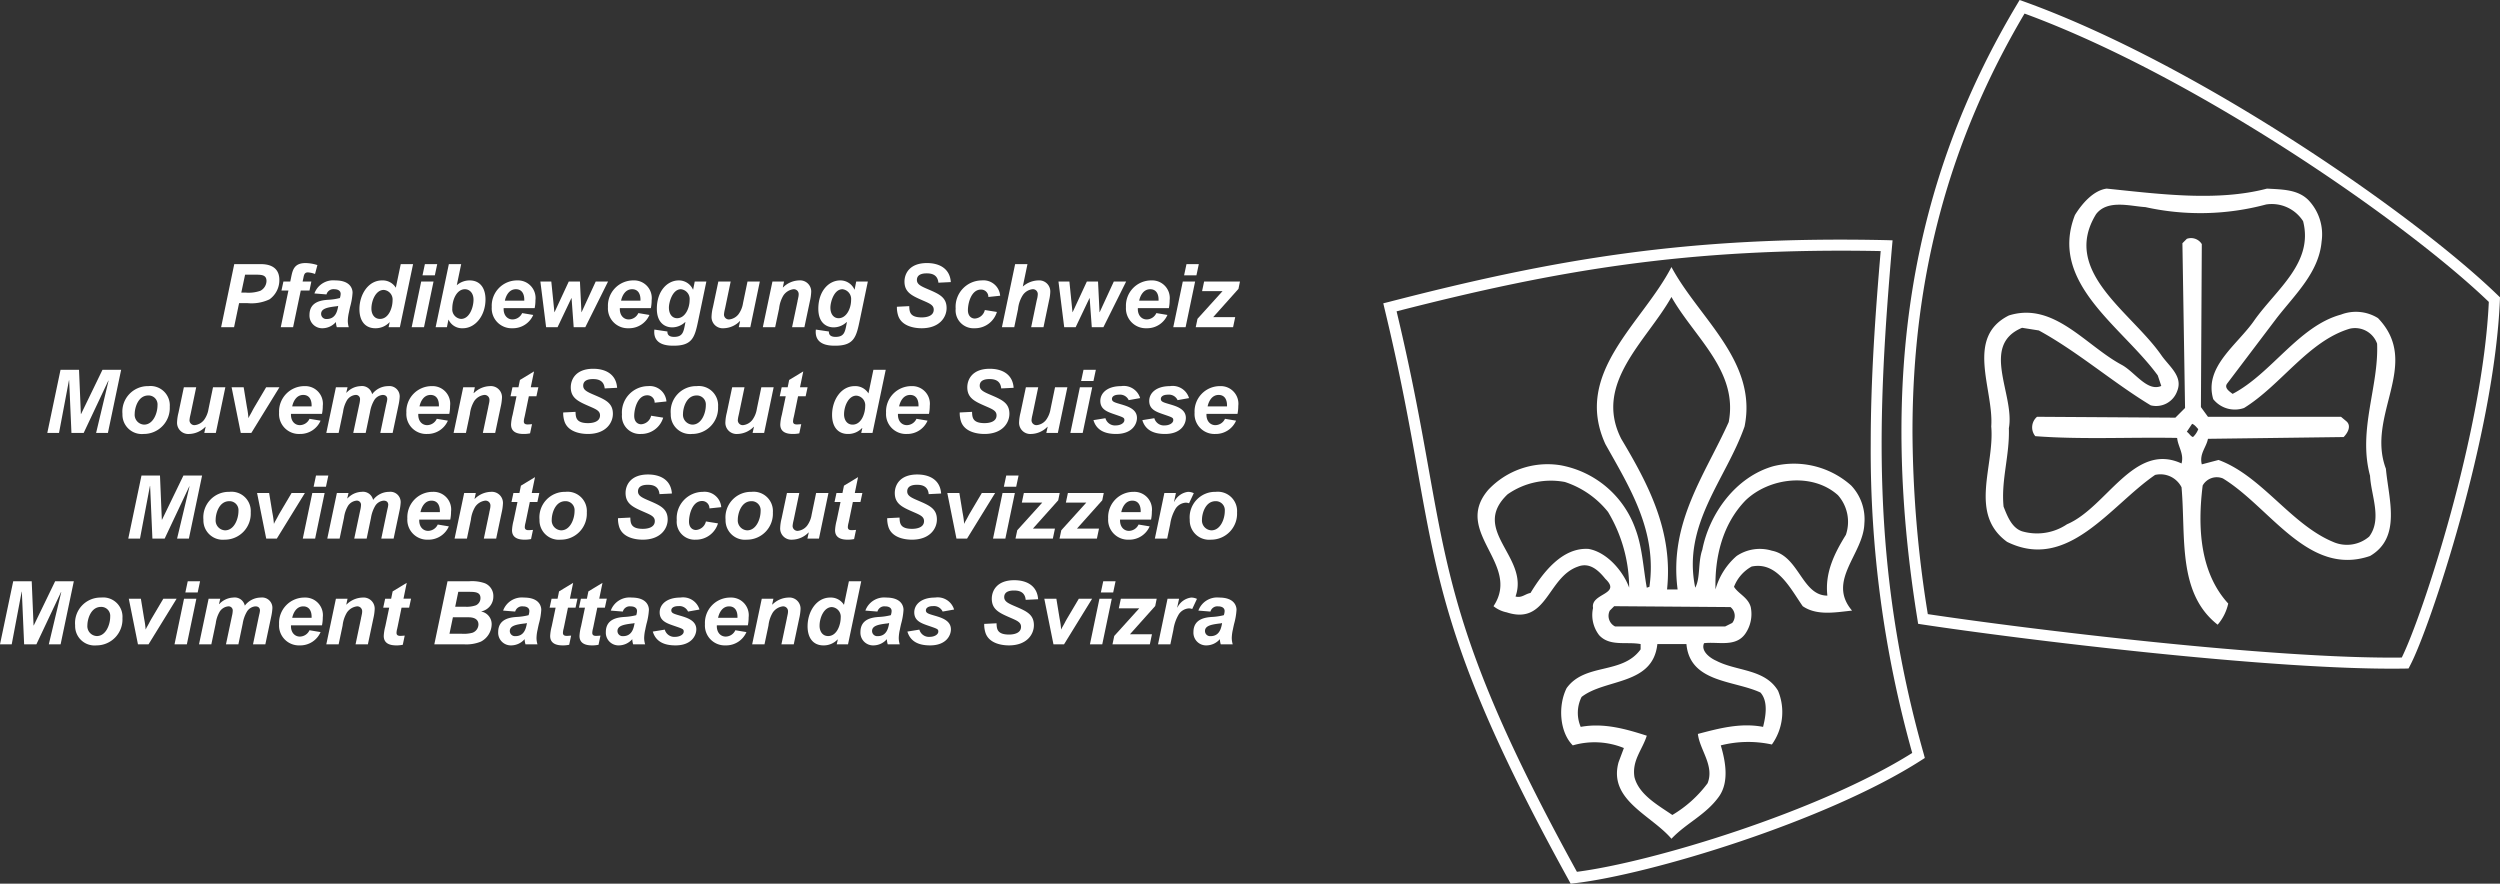 <svg xmlns="http://www.w3.org/2000/svg" width="283.78" height="100.31" viewBox="0 0 283.78 100.31">
  <rect x="0" y="0" width="283.78" height="100.31" fill="#333333" stroke="none"/>
  <g transform="translate(0 0)">
    <g transform="translate(0 0)">
      <g transform="translate(0 29.86)">
        <path d="M25.23,8.1,26.72.94h2.92c.52,0,2.2,0,2.2,1.8a2.67,2.67,0,0,1-1.12,2.2,4.784,4.784,0,0,1-2.5.43h-.95L26.7,8.1Zm2.29-3.93h.45a4.044,4.044,0,0,0,1.71-.2,1.291,1.291,0,0,0,.7-1.11c0-.74-.62-.72-1.37-.72H27.95Z" transform="translate(-0.13 -0.82)" fill="#fff"/>
        <path d="M35.26,3.94h-.99L33.4,8.1H32l.87-4.16h-.79l.22-1.02h.78l.11-.54c.16-.76.33-1.56,1.62-1.56a4.62,4.62,0,0,1,1.35.23l-.27,1.01a2.841,2.841,0,0,0-.81-.18c-.38,0-.44.25-.52.67l-.08.37h.99Z" transform="translate(-0.13 -0.82)" fill="#fff"/>
        <path d="M35.82,4.27a2.267,2.267,0,0,1,2.36-1.48c1.83,0,1.97,1.08,1.97,1.39a7.425,7.425,0,0,1-.27,1.58c-.02.08-.12.52-.13.61a4.619,4.619,0,0,0-.14.99,2.5,2.5,0,0,0,.11.74H38.36a2.277,2.277,0,0,1-.1-.59,2.03,2.03,0,0,1-1.51.71,1.438,1.438,0,0,1-1.49-1.51c0-1.55,1.44-1.67,2.11-1.72a6.727,6.727,0,0,0,1.34-.2,1.627,1.627,0,0,0,.09-.47c0-.38-.35-.53-.72-.53a.814.814,0,0,0-.89.59Zm2.7,1.41a1.2,1.2,0,0,1-.33.06c-.86.11-1.61.24-1.61.85a.583.583,0,0,0,.64.58c.99,0,1.18-.88,1.27-1.3Z" transform="translate(-0.13 -0.82)" fill="#fff"/>
        <path d="M44.24,8.1l.12-.54-.02-.02a2.15,2.15,0,0,1-1.61.68c-1.11,0-1.8-.78-1.8-2.17,0-1.67,1.01-3.26,2.56-3.26a1.742,1.742,0,0,1,1.57.83L45.62.94h1.4L45.52,8.1Zm-.98-.94c1.03,0,1.43-1.33,1.43-2.08a1.093,1.093,0,0,0-1-1.21c-.9,0-1.4,1.21-1.4,2.12C42.29,6.63,42.63,7.16,43.26,7.16Z" transform="translate(-0.13 -0.82)" fill="#fff"/>
        <path d="M49.34,2.92,48.26,8.1h-1.4l1.08-5.18ZM49.76.94l-.27,1.27h-1.4L48.36.94Z" transform="translate(-0.13 -0.82)" fill="#fff"/>
        <path d="M51.08.94h1.4l-.5,2.4a2.217,2.217,0,0,1,1.45-.55c1.31,0,1.81,1.02,1.81,2.15,0,1.86-1.16,3.28-2.57,3.28a1.683,1.683,0,0,1-1.62-.97h-.02l-.17.85H49.58Zm1.38,6.22c.99,0,1.42-1.36,1.42-2.18,0-.76-.45-1.19-.98-1.19-.88,0-1.43,1.1-1.43,2.2A1.083,1.083,0,0,0,52.46,7.16Z" transform="translate(-0.13 -0.82)" fill="#fff"/>
        <path d="M57.3,5.94c-.04.81.43,1.28,1.01,1.28A1.224,1.224,0,0,0,59.4,6.5l1.26.21A2.514,2.514,0,0,1,58.3,8.22a2.257,2.257,0,0,1-2.35-2.41,2.875,2.875,0,0,1,2.89-3.02,2,2,0,0,1,2.07,2.24,4.529,4.529,0,0,1-.09.91Zm2.34-.85c.03-.69-.22-1.3-.95-1.3-.81,0-1.15.81-1.25,1.3Z" transform="translate(-0.13 -0.82)" fill="#fff"/>
        <path d="M65.25,8.1l-.24-3.3h-.02L63.42,8.1h-1.3l-.65-5.18h1.24l.35,3.47h.02l1.61-3.47h1.27l.17,3.47h.02l1.6-3.47h1.4L66.57,8.1Z" transform="translate(-0.13 -0.82)" fill="#fff"/>
        <path d="M70.49,5.94c-.04.81.43,1.28,1.01,1.28a1.224,1.224,0,0,0,1.09-.72l1.26.21a2.514,2.514,0,0,1-2.36,1.51,2.257,2.257,0,0,1-2.35-2.41,2.875,2.875,0,0,1,2.89-3.02A2,2,0,0,1,74.1,5.03a4.53,4.53,0,0,1-.09.91Zm2.34-.85c.03-.69-.22-1.3-.95-1.3-.81,0-1.15.81-1.25,1.3Z" transform="translate(-0.13 -0.82)" fill="#fff"/>
        <path d="M75.89,8.59c-.01.27.09.61.76.61.96,0,1.07-.54,1.24-1.44l.04-.23-.02-.02a2.132,2.132,0,0,1-1.48.61c-.77,0-1.74-.47-1.74-2.11,0-2.03,1.2-3.22,2.49-3.22a1.748,1.748,0,0,1,1.61,1.04h.02l.18-.91h1.32l-.9,4.32c-.4,1.92-.62,2.96-2.79,2.96-.59,0-2.41,0-2.21-1.83Zm1.1-1.51c.9,0,1.42-1.12,1.42-2.06a1.116,1.116,0,0,0-.98-1.23c-.99,0-1.37,1.52-1.37,2.08C76.06,6.64,76.45,7.08,76.99,7.08Z" transform="translate(-0.13 -0.82)" fill="#fff"/>
        <path d="M83.07,2.92l-.64,3.07a.412.412,0,0,0-.02.09,3.289,3.289,0,0,0-.1.59.558.558,0,0,0,.59.55,1.546,1.546,0,0,0,1.05-.58,2.826,2.826,0,0,0,.52-1.26l.51-2.46h1.4L85.3,8.1H83.99l.15-.68-.02-.02a2.657,2.657,0,0,1-1.85.82A1.27,1.27,0,0,1,80.9,6.87a5.035,5.035,0,0,1,.16-1.06l.61-2.89Z" transform="translate(-0.13 -0.82)" fill="#fff"/>
        <path d="M89.13,2.92l-.14.65.02.02a2.676,2.676,0,0,1,1.83-.8,1.261,1.261,0,0,1,1.37,1.34,5.673,5.673,0,0,1-.15,1.03L91.44,8.1h-1.4l.62-2.95a.8.8,0,0,1,.03-.16,1.676,1.676,0,0,0,.04-.2,1.732,1.732,0,0,0,.06-.42.552.552,0,0,0-.6-.58,1.626,1.626,0,0,0-1.13.7,3.594,3.594,0,0,0-.49,1.48L88.12,8.1h-1.4l1.09-5.18Z" transform="translate(-0.13 -0.82)" fill="#fff"/>
        <path d="M94.22,8.59c-.01.27.09.61.76.61.96,0,1.07-.54,1.24-1.44l.04-.23-.02-.02a2.132,2.132,0,0,1-1.48.61c-.77,0-1.74-.47-1.74-2.11,0-2.03,1.2-3.22,2.49-3.22a1.748,1.748,0,0,1,1.61,1.04h.02l.18-.91h1.32l-.9,4.32c-.4,1.92-.62,2.96-2.79,2.96-.59,0-2.41,0-2.21-1.83Zm1.1-1.51c.9,0,1.42-1.12,1.42-2.06a1.116,1.116,0,0,0-.98-1.23c-.99,0-1.37,1.52-1.37,2.08C94.39,6.64,94.78,7.08,95.32,7.08Z" transform="translate(-0.13 -0.82)" fill="#fff"/>
        <path d="M103.34,5.71c.02.62.05,1.28,1.42,1.28.5,0,1.36-.13,1.36-.88,0-.51-.43-.69-1.21-1.03-1.24-.54-2.11-.92-2.11-2.16,0-.86.54-2.1,2.55-2.1,1.37,0,2.6.59,2.71,2.16l-1.41.07c-.08-.83-.64-1.06-1.31-1.06-.25,0-1.13,0-1.13.75,0,.51.48.72,1.3,1.07,1.23.53,2.07.9,2.07,2.12,0,1.05-.81,2.29-2.83,2.29-1.02,0-2.31-.32-2.67-1.44a3.066,3.066,0,0,1-.14-1Z" transform="translate(-0.13 -0.82)" fill="#fff"/>
        <path d="M113.29,6.37a2.6,2.6,0,0,1-2.53,1.85A2.035,2.035,0,0,1,108.61,6a2.992,2.992,0,0,1,2.96-3.21,1.9,1.9,0,0,1,2.09,1.74l-1.34.14a.823.823,0,0,0-.84-.84c-1.09,0-1.48,1.51-1.48,2.34,0,.67.4.95.79.95a1.246,1.246,0,0,0,1.13-.97Z" transform="translate(-0.13 -0.82)" fill="#fff"/>
        <path d="M113.86,8.1l1.5-7.16h1.4l-.53,2.55a2.76,2.76,0,0,1,1.76-.7,1.258,1.258,0,0,1,1.36,1.31,4.83,4.83,0,0,1-.14.97l-.63,3.03h-1.4l.64-3.09a2.641,2.641,0,0,0,.11-.64.552.552,0,0,0-.6-.58,1.549,1.549,0,0,0-1.13.72,3.626,3.626,0,0,0-.51,1.54l-.43,2.05Z" transform="translate(-0.13 -0.82)" fill="#fff"/>
        <path d="M124.06,8.1l-.24-3.3h-.02l-1.57,3.3h-1.3l-.65-5.18h1.24l.35,3.47h.02l1.61-3.47h1.27l.17,3.47h.02l1.6-3.47h1.4L125.38,8.1Z" transform="translate(-0.13 -0.82)" fill="#fff"/>
        <path d="M129.29,5.94c-.04.81.43,1.28,1.01,1.28a1.224,1.224,0,0,0,1.09-.72l1.26.21a2.514,2.514,0,0,1-2.36,1.51,2.257,2.257,0,0,1-2.35-2.41,2.875,2.875,0,0,1,2.89-3.02,2,2,0,0,1,2.07,2.24,4.529,4.529,0,0,1-.09.91Zm2.35-.85c.03-.69-.22-1.3-.95-1.3-.81,0-1.15.81-1.25,1.3Z" transform="translate(-0.13 -0.82)" fill="#fff"/>
        <path d="M135.79,2.92,134.71,8.1h-1.4l1.08-5.18Zm.42-1.98-.27,1.27h-1.4l.27-1.27Z" transform="translate(-0.13 -0.82)" fill="#fff"/>
        <path d="M136.06,7.15l2.84-3.14h-2.32l.23-1.09h4.07l-.17.83-2.87,3.21h2.5L140.1,8.1h-4.24Z" transform="translate(-0.13 -0.82)" fill="#fff"/>
        <path d="M8.24,20.1l-.26-5.98H7.96L6.83,20.1H5.5L7,12.94H9.1l.21,5.02h.02l2.43-5.02h2.12l-1.5,7.16H11.04l1.41-5.92-.02-.02L9.63,20.1Z" transform="translate(-0.13 -0.82)" fill="#fff"/>
        <path d="M16.97,14.79a2.193,2.193,0,0,1,2.43,2.34,2.948,2.948,0,0,1-2.96,3.09,2.2,2.2,0,0,1-2.41-2.27A2.893,2.893,0,0,1,16.97,14.79Zm0,1.06c-1.2,0-1.55,1.46-1.55,2.08a1.12,1.12,0,0,0,1.07,1.23c1.01,0,1.52-1.26,1.52-2.21A1.017,1.017,0,0,0,16.97,15.85Z" transform="translate(-0.13 -0.82)" fill="#fff"/>
        <path d="M22.4,14.92l-.64,3.07a.412.412,0,0,0-.02.09,3.29,3.29,0,0,0-.1.59.558.558,0,0,0,.59.55,1.546,1.546,0,0,0,1.05-.58,2.826,2.826,0,0,0,.52-1.26l.51-2.46h1.4L24.63,20.1H23.32l.15-.68-.02-.02a2.657,2.657,0,0,1-1.85.82,1.27,1.27,0,0,1-1.37-1.35,5.034,5.034,0,0,1,.16-1.06L21,14.92Z" transform="translate(-0.13 -0.82)" fill="#fff"/>
        <path d="M27.46,20.1l-1.04-5.18h1.37l.37,2.26c.01.03.02.11.04.21a9.562,9.562,0,0,1,.13,1.01h.02a2.008,2.008,0,0,1,.17-.34l.2-.36c.08-.16.2-.38.33-.6l1.29-2.18h1.51L28.66,20.1Z" transform="translate(-0.13 -0.82)" fill="#fff"/>
        <path d="M33.16,17.94c-.04.81.43,1.28,1.01,1.28a1.224,1.224,0,0,0,1.09-.72l1.26.21a2.514,2.514,0,0,1-2.36,1.51,2.257,2.257,0,0,1-2.35-2.41,2.875,2.875,0,0,1,2.89-3.02,2,2,0,0,1,2.07,2.24,4.529,4.529,0,0,1-.09.91Zm2.34-.85c.03-.69-.22-1.3-.95-1.3-.81,0-1.15.81-1.25,1.3Z" transform="translate(-0.13 -0.82)" fill="#fff"/>
        <path d="M39.58,14.92l-.14.6.02.02a2.288,2.288,0,0,1,1.6-.75,1.175,1.175,0,0,1,1.31.92,2.289,2.289,0,0,1,1.82-.92A1.168,1.168,0,0,1,45.5,16a5.9,5.9,0,0,1-.13.93L44.7,20.1H43.3l.66-3.17c.01-.03.03-.13.05-.22a2.5,2.5,0,0,0,.08-.45c0-.18-.08-.47-.52-.47a1.246,1.246,0,0,0-.95.58,3.831,3.831,0,0,0-.49,1.38l-.49,2.35H40.23l.68-3.22a2.95,2.95,0,0,0,.09-.62.466.466,0,0,0-.52-.47,1.3,1.3,0,0,0-.95.58,3.49,3.49,0,0,0-.46,1.35l-.5,2.38h-1.4l1.09-5.18Z" transform="translate(-0.13 -0.82)" fill="#fff"/>
        <path d="M47.61,17.94c-.04.81.43,1.28,1.01,1.28a1.224,1.224,0,0,0,1.09-.72l1.26.21a2.514,2.514,0,0,1-2.36,1.51,2.257,2.257,0,0,1-2.35-2.41,2.875,2.875,0,0,1,2.89-3.02,2,2,0,0,1,2.07,2.24,4.529,4.529,0,0,1-.09.91Zm2.34-.85c.03-.69-.22-1.3-.95-1.3-.81,0-1.15.81-1.25,1.3Z" transform="translate(-0.13 -0.82)" fill="#fff"/>
        <path d="M54.03,14.92l-.14.65.02.02a2.676,2.676,0,0,1,1.83-.8,1.261,1.261,0,0,1,1.37,1.34,5.673,5.673,0,0,1-.15,1.03l-.62,2.94h-1.4l.62-2.95a.8.8,0,0,1,.03-.16,1.675,1.675,0,0,0,.04-.2,1.732,1.732,0,0,0,.06-.42.552.552,0,0,0-.6-.58,1.626,1.626,0,0,0-1.13.7,3.594,3.594,0,0,0-.49,1.48l-.45,2.13h-1.4l1.09-5.18Z" transform="translate(-0.13 -0.82)" fill="#fff"/>
        <path d="M58.3,14.92h.68l.17-.83,1.6-.97-.37,1.8h.86l-.22,1.02h-.86l-.45,2.19c-.01.02-.02.1-.04.18a2.062,2.062,0,0,0-.08.49c0,.34.31.34.47.34.09,0,.41-.03.46-.03l-.22,1.04a3.445,3.445,0,0,1-.74.07c-.7,0-1.42-.2-1.42-1.07a5.259,5.259,0,0,1,.18-1.11l.44-2.1h-.68Z" transform="translate(-0.13 -0.82)" fill="#fff"/>
        <path d="M65.46,17.71c.02.62.05,1.28,1.42,1.28.5,0,1.36-.13,1.36-.88,0-.51-.43-.69-1.21-1.03-1.24-.54-2.11-.92-2.11-2.16,0-.86.54-2.1,2.55-2.1,1.37,0,2.6.59,2.71,2.16l-1.41.07c-.08-.83-.64-1.06-1.31-1.06-.25,0-1.13,0-1.13.75,0,.51.48.72,1.3,1.07,1.23.53,2.07.9,2.07,2.12,0,1.05-.81,2.29-2.83,2.29-1.02,0-2.31-.32-2.67-1.44a3.067,3.067,0,0,1-.14-1Z" transform="translate(-0.13 -0.82)" fill="#fff"/>
        <path d="M75.41,18.37a2.6,2.6,0,0,1-2.53,1.85A2.035,2.035,0,0,1,70.73,18a2.992,2.992,0,0,1,2.96-3.21,1.9,1.9,0,0,1,2.09,1.74l-1.34.14a.823.823,0,0,0-.84-.84c-1.09,0-1.48,1.51-1.48,2.34,0,.67.4.95.79.95a1.246,1.246,0,0,0,1.13-.97Z" transform="translate(-0.13 -0.82)" fill="#fff"/>
        <path d="M79.21,14.79a2.193,2.193,0,0,1,2.43,2.34,2.948,2.948,0,0,1-2.96,3.09,2.2,2.2,0,0,1-2.41-2.27A2.893,2.893,0,0,1,79.21,14.79Zm0,1.06c-1.2,0-1.55,1.46-1.55,2.08a1.12,1.12,0,0,0,1.07,1.23c1.01,0,1.52-1.26,1.52-2.21A1.017,1.017,0,0,0,79.21,15.85Z" transform="translate(-0.13 -0.82)" fill="#fff"/>
        <path d="M84.64,14.92,84,17.99a.412.412,0,0,0-.02.09,3.289,3.289,0,0,0-.1.59.558.558,0,0,0,.59.55,1.546,1.546,0,0,0,1.05-.58,2.826,2.826,0,0,0,.52-1.26l.51-2.46h1.4L86.87,20.1H85.56l.15-.68-.02-.02a2.657,2.657,0,0,1-1.85.82,1.27,1.27,0,0,1-1.37-1.35,5.035,5.035,0,0,1,.16-1.06l.61-2.89Z" transform="translate(-0.13 -0.82)" fill="#fff"/>
        <path d="M88.86,14.92h.68l.17-.83,1.6-.97-.37,1.8h.86l-.22,1.02h-.86l-.45,2.19c-.01.02-.02.1-.04.18a2.061,2.061,0,0,0-.08.49c0,.34.31.34.47.34.09,0,.41-.03.46-.03l-.22,1.04a3.445,3.445,0,0,1-.74.07c-.7,0-1.42-.2-1.42-1.07a5.259,5.259,0,0,1,.18-1.11l.44-2.1h-.68Z" transform="translate(-0.13 -0.82)" fill="#fff"/>
        <path d="M97.89,20.1l.12-.54-.02-.02a2.15,2.15,0,0,1-1.61.68c-1.11,0-1.8-.78-1.8-2.17,0-1.67,1.01-3.26,2.56-3.26a1.742,1.742,0,0,1,1.57.83l.56-2.68h1.4l-1.5,7.16Zm-.98-.94c1.03,0,1.43-1.33,1.43-2.08a1.093,1.093,0,0,0-1-1.21c-.9,0-1.4,1.21-1.4,2.12C95.94,18.63,96.28,19.16,96.91,19.16Z" transform="translate(-0.13 -0.82)" fill="#fff"/>
        <path d="M102.06,17.94c-.04.81.43,1.28,1.01,1.28a1.224,1.224,0,0,0,1.09-.72l1.26.21a2.514,2.514,0,0,1-2.36,1.51,2.257,2.257,0,0,1-2.35-2.41,2.875,2.875,0,0,1,2.89-3.02,2,2,0,0,1,2.07,2.24,4.529,4.529,0,0,1-.09.91Zm2.33-.85c.03-.69-.22-1.3-.95-1.3-.81,0-1.15.81-1.25,1.3Z" transform="translate(-0.13 -0.82)" fill="#fff"/>
        <path d="M110.47,17.71c.02.62.05,1.28,1.42,1.28.5,0,1.36-.13,1.36-.88,0-.51-.43-.69-1.21-1.03-1.24-.54-2.11-.92-2.11-2.16,0-.86.54-2.1,2.55-2.1,1.37,0,2.6.59,2.71,2.16l-1.41.07c-.08-.83-.64-1.06-1.31-1.06-.25,0-1.13,0-1.13.75,0,.51.48.72,1.3,1.07,1.23.53,2.07.9,2.07,2.12,0,1.05-.81,2.29-2.83,2.29-1.02,0-2.31-.32-2.67-1.44a3.067,3.067,0,0,1-.14-1Z" transform="translate(-0.13 -0.82)" fill="#fff"/>
        <path d="M117.98,14.92l-.64,3.07a.413.413,0,0,0-.02.09,3.289,3.289,0,0,0-.1.59.558.558,0,0,0,.59.55,1.546,1.546,0,0,0,1.05-.58,2.826,2.826,0,0,0,.52-1.26l.51-2.46h1.4l-1.08,5.18H118.9l.15-.68-.02-.02a2.657,2.657,0,0,1-1.85.82,1.27,1.27,0,0,1-1.37-1.35,5.034,5.034,0,0,1,.16-1.06l.61-2.89Z" transform="translate(-0.13 -0.82)" fill="#fff"/>
        <path d="M124.11,14.92l-1.08,5.18h-1.4l1.08-5.18Zm.41-1.98-.27,1.27h-1.4l.27-1.27Z" transform="translate(-0.13 -0.82)" fill="#fff"/>
        <path d="M125.61,18.43a1.123,1.123,0,0,0,1.18.82c.5,0,.97-.25.97-.6,0-.28-.1-.31-1.06-.64-.88-.3-1.67-.57-1.67-1.54,0-.87.76-1.68,2.36-1.68a1.942,1.942,0,0,1,2.16,1.36l-1.3.23a1.074,1.074,0,0,0-1.08-.62c-.58,0-.82.23-.82.48,0,.31.26.39.98.6.78.23,1.86.54,1.86,1.56,0,.7-.54,1.82-2.37,1.82-1.33,0-2.24-.46-2.57-1.57Z" transform="translate(-0.13 -0.82)" fill="#fff"/>
        <path d="M131.16,18.43a1.123,1.123,0,0,0,1.18.82c.5,0,.97-.25.97-.6,0-.28-.1-.31-1.06-.64-.88-.3-1.67-.57-1.67-1.54,0-.87.76-1.68,2.36-1.68a1.942,1.942,0,0,1,2.16,1.36l-1.3.23a1.074,1.074,0,0,0-1.08-.62c-.58,0-.82.23-.82.48,0,.31.26.39.98.6.78.23,1.86.54,1.86,1.56,0,.7-.54,1.82-2.37,1.82-1.33,0-2.24-.46-2.57-1.57Z" transform="translate(-0.13 -0.82)" fill="#fff"/>
        <path d="M137.08,17.94c-.04.81.43,1.28,1.01,1.28a1.224,1.224,0,0,0,1.09-.72l1.26.21a2.514,2.514,0,0,1-2.36,1.51,2.257,2.257,0,0,1-2.35-2.41,2.875,2.875,0,0,1,2.89-3.02,2,2,0,0,1,2.07,2.24,4.53,4.53,0,0,1-.09.91Zm2.33-.85c.03-.69-.22-1.3-.95-1.3-.81,0-1.15.81-1.25,1.3Z" transform="translate(-0.13 -0.82)" fill="#fff"/>
        <path d="M17.43,32.1l-.26-5.98h-.02L16.02,32.1H14.69l1.5-7.16h2.1l.21,5.02h.02l2.43-5.02h2.12l-1.5,7.16H20.23l1.41-5.92-.02-.02-2.8,5.94Z" transform="translate(-0.13 -0.82)" fill="#fff"/>
        <path d="M26.16,26.79a2.193,2.193,0,0,1,2.43,2.34,2.948,2.948,0,0,1-2.96,3.09,2.2,2.2,0,0,1-2.41-2.27A2.893,2.893,0,0,1,26.16,26.79Zm0,1.06c-1.2,0-1.55,1.46-1.55,2.08a1.12,1.12,0,0,0,1.07,1.23c1.01,0,1.52-1.26,1.52-2.21A1.017,1.017,0,0,0,26.16,27.85Z" transform="translate(-0.13 -0.82)" fill="#fff"/>
        <path d="M30.35,32.1l-1.04-5.18h1.37l.37,2.26c.01.03.02.11.04.21a9.561,9.561,0,0,1,.13,1.01h.02a2.008,2.008,0,0,1,.17-.34l.2-.36c.08-.16.2-.38.33-.6l1.29-2.18h1.51L31.55,32.1Z" transform="translate(-0.13 -0.82)" fill="#fff"/>
        <path d="M36.98,26.92,35.9,32.1H34.5l1.08-5.18Zm.42-1.98-.27,1.27h-1.4L36,24.94Z" transform="translate(-0.13 -0.82)" fill="#fff"/>
        <path d="M39.69,26.92l-.14.6.02.02a2.288,2.288,0,0,1,1.6-.75,1.175,1.175,0,0,1,1.31.92,2.289,2.289,0,0,1,1.82-.92A1.168,1.168,0,0,1,45.61,28a5.9,5.9,0,0,1-.13.93l-.67,3.17h-1.4l.66-3.17c.01-.03.03-.13.05-.22a2.5,2.5,0,0,0,.08-.45c0-.18-.08-.47-.52-.47a1.246,1.246,0,0,0-.95.58,3.831,3.831,0,0,0-.49,1.38l-.49,2.35H40.34l.68-3.22a2.95,2.95,0,0,0,.09-.62.466.466,0,0,0-.52-.47,1.3,1.3,0,0,0-.95.58,3.49,3.49,0,0,0-.46,1.35l-.5,2.38h-1.4l1.09-5.18Z" transform="translate(-0.13 -0.82)" fill="#fff"/>
        <path d="M47.72,29.94c-.04.81.43,1.28,1.01,1.28a1.224,1.224,0,0,0,1.09-.72l1.26.21a2.514,2.514,0,0,1-2.36,1.51,2.257,2.257,0,0,1-2.35-2.41,2.875,2.875,0,0,1,2.89-3.02,2,2,0,0,1,2.07,2.24,4.529,4.529,0,0,1-.09.91Zm2.34-.85c.03-.69-.22-1.3-.95-1.3-.81,0-1.15.81-1.25,1.3Z" transform="translate(-0.13 -0.82)" fill="#fff"/>
        <path d="M54.14,26.92l-.14.65.02.02a2.676,2.676,0,0,1,1.83-.8,1.261,1.261,0,0,1,1.37,1.34,5.673,5.673,0,0,1-.15,1.03l-.62,2.94h-1.4l.62-2.95a.8.8,0,0,1,.03-.16,1.675,1.675,0,0,0,.04-.2,1.732,1.732,0,0,0,.06-.42.552.552,0,0,0-.6-.58,1.626,1.626,0,0,0-1.13.7,3.594,3.594,0,0,0-.49,1.48l-.45,2.13h-1.4l1.09-5.18Z" transform="translate(-0.13 -0.82)" fill="#fff"/>
        <path d="M58.41,26.92h.68l.17-.83,1.6-.97-.37,1.8h.86l-.22,1.02h-.86l-.45,2.19c-.01.02-.02.1-.04.18a2.062,2.062,0,0,0-.08.49c0,.34.31.34.47.34.09,0,.41-.03.46-.03l-.22,1.04a3.445,3.445,0,0,1-.74.07c-.7,0-1.42-.2-1.42-1.07a5.259,5.259,0,0,1,.18-1.11l.44-2.1h-.68Z" transform="translate(-0.13 -0.82)" fill="#fff"/>
        <path d="M64.31,26.79a2.193,2.193,0,0,1,2.43,2.34,2.948,2.948,0,0,1-2.96,3.09,2.2,2.2,0,0,1-2.41-2.27A2.893,2.893,0,0,1,64.31,26.79Zm0,1.06c-1.2,0-1.55,1.46-1.55,2.08a1.12,1.12,0,0,0,1.07,1.23c1.01,0,1.52-1.26,1.52-2.21A1.017,1.017,0,0,0,64.31,27.85Z" transform="translate(-0.13 -0.82)" fill="#fff"/>
        <path d="M71.68,29.71c.02.62.05,1.28,1.42,1.28.5,0,1.36-.13,1.36-.88,0-.51-.43-.69-1.21-1.03-1.24-.54-2.11-.92-2.11-2.16,0-.86.54-2.1,2.55-2.1,1.37,0,2.6.59,2.71,2.16l-1.41.07c-.08-.83-.64-1.06-1.31-1.06-.25,0-1.13,0-1.13.75,0,.51.48.72,1.3,1.07,1.23.53,2.07.9,2.07,2.12,0,1.05-.81,2.29-2.83,2.29-1.02,0-2.31-.32-2.67-1.44a3.067,3.067,0,0,1-.14-1Z" transform="translate(-0.13 -0.82)" fill="#fff"/>
        <path d="M81.63,30.37a2.6,2.6,0,0,1-2.53,1.85A2.035,2.035,0,0,1,76.95,30a2.992,2.992,0,0,1,2.96-3.21A1.9,1.9,0,0,1,82,28.53l-1.34.14a.823.823,0,0,0-.84-.84c-1.09,0-1.48,1.51-1.48,2.34,0,.67.4.95.79.95a1.246,1.246,0,0,0,1.13-.97Z" transform="translate(-0.13 -0.82)" fill="#fff"/>
        <path d="M85.43,26.79a2.193,2.193,0,0,1,2.43,2.34,2.948,2.948,0,0,1-2.96,3.09,2.2,2.2,0,0,1-2.41-2.27A2.893,2.893,0,0,1,85.43,26.79Zm0,1.06c-1.2,0-1.55,1.46-1.55,2.08a1.12,1.12,0,0,0,1.07,1.23c1.01,0,1.52-1.26,1.52-2.21A1.017,1.017,0,0,0,85.43,27.85Z" transform="translate(-0.13 -0.82)" fill="#fff"/>
        <path d="M90.86,26.92l-.64,3.07a.412.412,0,0,0-.02.09,3.29,3.29,0,0,0-.1.59.558.558,0,0,0,.59.55,1.546,1.546,0,0,0,1.05-.58,2.826,2.826,0,0,0,.52-1.26l.51-2.46h1.4L93.09,32.1H91.78l.15-.68-.02-.02a2.657,2.657,0,0,1-1.85.82,1.27,1.27,0,0,1-1.37-1.35,5.035,5.035,0,0,1,.16-1.06l.61-2.89Z" transform="translate(-0.13 -0.82)" fill="#fff"/>
        <path d="M95.08,26.92h.68l.17-.83,1.6-.97-.37,1.8h.86l-.22,1.02h-.86l-.45,2.19c-.01.02-.02.1-.04.18a2.062,2.062,0,0,0-.08.49c0,.34.31.34.47.34.09,0,.41-.03.46-.03l-.22,1.04a3.445,3.445,0,0,1-.74.07c-.7,0-1.42-.2-1.42-1.07a5.259,5.259,0,0,1,.18-1.11l.44-2.1h-.68Z" transform="translate(-0.13 -0.82)" fill="#fff"/>
        <path d="M102.24,29.71c.02.62.05,1.28,1.42,1.28.5,0,1.36-.13,1.36-.88,0-.51-.43-.69-1.21-1.03-1.24-.54-2.11-.92-2.11-2.16,0-.86.54-2.1,2.55-2.1,1.37,0,2.6.59,2.71,2.16l-1.41.07c-.08-.83-.64-1.06-1.31-1.06-.25,0-1.13,0-1.13.75,0,.51.48.72,1.3,1.07,1.23.53,2.07.9,2.07,2.12,0,1.05-.81,2.29-2.83,2.29-1.02,0-2.31-.32-2.67-1.44a3.067,3.067,0,0,1-.14-1Z" transform="translate(-0.13 -0.82)" fill="#fff"/>
        <path d="M108.7,32.1l-1.04-5.18h1.37l.37,2.26c.01.03.02.11.04.21a9.562,9.562,0,0,1,.13,1.01h.02a2.009,2.009,0,0,1,.17-.34l.2-.36c.08-.16.2-.38.33-.6l1.29-2.18h1.51L109.9,32.1Z" transform="translate(-0.13 -0.82)" fill="#fff"/>
        <path d="M115.33,26.92l-1.08,5.18h-1.4l1.08-5.18Zm.42-1.98-.27,1.27h-1.4l.27-1.27Z" transform="translate(-0.13 -0.82)" fill="#fff"/>
        <path d="M115.6,31.15l2.84-3.14h-2.32l.23-1.09h4.07l-.17.83-2.87,3.21h2.5l-.24,1.14H115.4Z" transform="translate(-0.13 -0.82)" fill="#fff"/>
        <path d="M120.6,31.15l2.84-3.14h-2.32l.23-1.09h4.07l-.17.83-2.87,3.21h2.5l-.24,1.14H120.4Z" transform="translate(-0.13 -0.82)" fill="#fff"/>
        <path d="M127.27,29.94c-.04.81.43,1.28,1.01,1.28a1.224,1.224,0,0,0,1.09-.72l1.26.21a2.514,2.514,0,0,1-2.36,1.51,2.257,2.257,0,0,1-2.35-2.41,2.875,2.875,0,0,1,2.89-3.02,2,2,0,0,1,2.07,2.24,4.529,4.529,0,0,1-.09.91Zm2.34-.85c.03-.69-.22-1.3-.95-1.3-.81,0-1.15.81-1.25,1.3Z" transform="translate(-0.13 -0.82)" fill="#fff"/>
        <path d="M133.61,26.92l-.21.98.02.02a2.025,2.025,0,0,1,1.57-1.13,1.549,1.549,0,0,1,.65.15l-.54,1.15a1.014,1.014,0,0,0-.4-.07,1.5,1.5,0,0,0-1.11.65,4.732,4.732,0,0,0-.63,1.8l-.34,1.63h-1.4l1.08-5.18Z" transform="translate(-0.13 -0.82)" fill="#fff"/>
        <path d="M138.12,26.79a2.193,2.193,0,0,1,2.43,2.34,2.948,2.948,0,0,1-2.96,3.09,2.2,2.2,0,0,1-2.41-2.27A2.893,2.893,0,0,1,138.12,26.79Zm0,1.06c-1.2,0-1.55,1.46-1.55,2.08a1.12,1.12,0,0,0,1.07,1.23c1.01,0,1.52-1.26,1.52-2.21A1.017,1.017,0,0,0,138.12,27.85Z" transform="translate(-0.13 -0.82)" fill="#fff"/>
        <path d="M2.87,44.1l-.26-5.98H2.59L1.46,44.1H.13l1.5-7.16h2.1l.21,5.02h.02l2.43-5.02H8.51L7.01,44.1H5.67l1.41-5.92-.02-.02L4.26,44.1Z" transform="translate(-0.13 -0.82)" fill="#fff"/>
        <path d="M11.6,38.79a2.193,2.193,0,0,1,2.43,2.34,2.948,2.948,0,0,1-2.96,3.09,2.2,2.2,0,0,1-2.41-2.27A2.893,2.893,0,0,1,11.6,38.79Zm0,1.06c-1.2,0-1.55,1.46-1.55,2.08a1.12,1.12,0,0,0,1.07,1.23c1.01,0,1.52-1.26,1.52-2.21A1.017,1.017,0,0,0,11.6,39.85Z" transform="translate(-0.13 -0.82)" fill="#fff"/>
        <path d="M15.79,44.1l-1.04-5.18h1.37l.37,2.26c.01.03.02.11.04.21a9.562,9.562,0,0,1,.13,1.01h.02a2.008,2.008,0,0,1,.17-.34l.2-.36c.08-.16.2-.38.33-.6l1.29-2.18h1.51L16.99,44.1Z" transform="translate(-0.13 -0.82)" fill="#fff"/>
        <path d="M22.42,38.92,21.34,44.1h-1.4l1.08-5.18Zm.42-1.98-.27,1.27h-1.4l.27-1.27Z" transform="translate(-0.13 -0.82)" fill="#fff"/>
        <path d="M25.13,38.92l-.14.6.02.02a2.288,2.288,0,0,1,1.6-.75,1.175,1.175,0,0,1,1.31.92,2.289,2.289,0,0,1,1.82-.92A1.168,1.168,0,0,1,31.05,40a5.9,5.9,0,0,1-.13.93l-.67,3.17h-1.4l.66-3.17c.01-.03.03-.13.05-.22a2.5,2.5,0,0,0,.08-.45c0-.18-.08-.47-.52-.47a1.246,1.246,0,0,0-.95.58,3.831,3.831,0,0,0-.49,1.38l-.49,2.35H25.78l.68-3.22a2.95,2.95,0,0,0,.09-.62.466.466,0,0,0-.52-.47,1.3,1.3,0,0,0-.95.58,3.49,3.49,0,0,0-.46,1.35l-.5,2.38h-1.4l1.09-5.18Z" transform="translate(-0.13 -0.82)" fill="#fff"/>
        <path d="M33.16,41.94c-.04.81.43,1.28,1.01,1.28a1.224,1.224,0,0,0,1.09-.72l1.26.21a2.514,2.514,0,0,1-2.36,1.51,2.257,2.257,0,0,1-2.35-2.41,2.875,2.875,0,0,1,2.89-3.02,2,2,0,0,1,2.07,2.24,4.529,4.529,0,0,1-.09.91Zm2.34-.85c.03-.69-.22-1.3-.95-1.3-.81,0-1.15.81-1.25,1.3Z" transform="translate(-0.13 -0.82)" fill="#fff"/>
        <path d="M39.58,38.92l-.14.65.02.02a2.676,2.676,0,0,1,1.83-.8,1.261,1.261,0,0,1,1.37,1.34,5.673,5.673,0,0,1-.15,1.03l-.62,2.94h-1.4l.62-2.95a.8.8,0,0,1,.03-.16,1.675,1.675,0,0,0,.04-.2,1.732,1.732,0,0,0,.06-.42.552.552,0,0,0-.6-.58,1.626,1.626,0,0,0-1.13.7,3.594,3.594,0,0,0-.49,1.48l-.45,2.13h-1.4l1.09-5.18Z" transform="translate(-0.13 -0.82)" fill="#fff"/>
        <path d="M43.85,38.92h.68l.17-.83,1.6-.97-.37,1.8h.86l-.22,1.02h-.86l-.45,2.19c-.01.02-.02.1-.04.18a2.062,2.062,0,0,0-.08.49c0,.34.31.34.47.34.09,0,.41-.03.46-.03l-.22,1.04a3.445,3.445,0,0,1-.74.07c-.7,0-1.42-.2-1.42-1.07a5.259,5.259,0,0,1,.18-1.11l.44-2.1h-.68Z" transform="translate(-0.13 -0.82)" fill="#fff"/>
        <path d="M50.93,36.94h2.45a4.388,4.388,0,0,1,1.77.22,1.556,1.556,0,0,1,.98,1.52,1.708,1.708,0,0,1-1.36,1.68v.02a1.454,1.454,0,0,1,1.17,1.41,2.259,2.259,0,0,1-1.22,2,4.366,4.366,0,0,1-1.91.31H49.43Zm.22,5.96h1.42a3.724,3.724,0,0,0,1.17-.11,1.019,1.019,0,0,0,.7-.94c0-.82-.92-.82-1.14-.82H51.54Zm.65-3.07h1.12a3.122,3.122,0,0,0,1.23-.16.9.9,0,0,0,.52-.82c0-.71-.66-.71-1.38-.71H52.15Z" transform="translate(-0.13 -0.82)" fill="#fff"/>
        <path d="M57.24,40.27a2.267,2.267,0,0,1,2.36-1.48c1.83,0,1.97,1.08,1.97,1.39a7.425,7.425,0,0,1-.27,1.58c-.02.08-.12.52-.13.61a4.619,4.619,0,0,0-.14.99,2.5,2.5,0,0,0,.11.74H59.78a2.277,2.277,0,0,1-.1-.59,2.03,2.03,0,0,1-1.51.71,1.438,1.438,0,0,1-1.49-1.51c0-1.55,1.44-1.67,2.11-1.72a6.727,6.727,0,0,0,1.34-.2,1.627,1.627,0,0,0,.09-.47c0-.38-.35-.53-.72-.53a.814.814,0,0,0-.89.59Zm2.7,1.41a1.2,1.2,0,0,1-.33.06c-.86.11-1.61.24-1.61.85a.583.583,0,0,0,.64.58c.99,0,1.18-.88,1.27-1.3Z" transform="translate(-0.13 -0.82)" fill="#fff"/>
        <path d="M62.74,38.92h.68l.17-.83,1.6-.97-.37,1.8h.86l-.22,1.02H64.6l-.45,2.19c-.01.02-.02.1-.04.18a2.062,2.062,0,0,0-.08.49c0,.34.31.34.47.34.09,0,.41-.03.46-.03l-.22,1.04a3.445,3.445,0,0,1-.74.07c-.7,0-1.42-.2-1.42-1.07a5.259,5.259,0,0,1,.18-1.11l.44-2.1h-.68Z" transform="translate(-0.13 -0.82)" fill="#fff"/>
        <path d="M66.07,38.92h.68l.17-.83,1.6-.97-.37,1.8h.86l-.22,1.02h-.86l-.45,2.19c-.01.02-.02.1-.04.18a2.061,2.061,0,0,0-.08.49c0,.34.31.34.47.34.09,0,.41-.03.46-.03l-.22,1.04a3.445,3.445,0,0,1-.74.07c-.7,0-1.42-.2-1.42-1.07a5.259,5.259,0,0,1,.18-1.11l.44-2.1h-.68Z" transform="translate(-0.13 -0.82)" fill="#fff"/>
        <path d="M69.46,40.27a2.267,2.267,0,0,1,2.36-1.48c1.83,0,1.97,1.08,1.97,1.39a7.425,7.425,0,0,1-.27,1.58c-.02.08-.12.52-.13.61a4.619,4.619,0,0,0-.14.99,2.5,2.5,0,0,0,.11.74H72a2.277,2.277,0,0,1-.1-.59,2.03,2.03,0,0,1-1.51.71,1.438,1.438,0,0,1-1.49-1.51c0-1.55,1.44-1.67,2.11-1.72a6.727,6.727,0,0,0,1.34-.2,1.627,1.627,0,0,0,.09-.47c0-.38-.35-.53-.72-.53a.814.814,0,0,0-.89.59Zm2.7,1.41a1.2,1.2,0,0,1-.33.06c-.86.11-1.61.24-1.61.85a.583.583,0,0,0,.64.58c.99,0,1.18-.88,1.27-1.3Z" transform="translate(-0.13 -0.82)" fill="#fff"/>
        <path d="M75.59,42.43a1.123,1.123,0,0,0,1.18.82c.5,0,.97-.25.97-.6,0-.28-.1-.31-1.06-.64-.88-.3-1.67-.57-1.67-1.54,0-.87.76-1.68,2.36-1.68a1.942,1.942,0,0,1,2.16,1.36l-1.3.23a1.074,1.074,0,0,0-1.08-.62c-.58,0-.82.23-.82.48,0,.31.26.39.98.6.78.23,1.86.54,1.86,1.56,0,.7-.54,1.82-2.37,1.82-1.33,0-2.24-.46-2.57-1.57Z" transform="translate(-0.13 -0.82)" fill="#fff"/>
        <path d="M81.5,41.94c-.04.81.43,1.28,1.01,1.28a1.224,1.224,0,0,0,1.09-.72l1.26.21a2.514,2.514,0,0,1-2.36,1.51,2.257,2.257,0,0,1-2.35-2.41,2.875,2.875,0,0,1,2.89-3.02,2,2,0,0,1,2.07,2.24,4.529,4.529,0,0,1-.09.91Zm2.34-.85c.03-.69-.22-1.3-.95-1.3-.81,0-1.15.81-1.25,1.3Z" transform="translate(-0.13 -0.82)" fill="#fff"/>
        <path d="M87.92,38.92l-.14.65.02.02a2.676,2.676,0,0,1,1.83-.8A1.261,1.261,0,0,1,91,40.13a5.673,5.673,0,0,1-.15,1.03l-.62,2.94h-1.4l.62-2.95a.8.8,0,0,1,.03-.16,1.675,1.675,0,0,0,.04-.2,1.732,1.732,0,0,0,.06-.42.552.552,0,0,0-.6-.58,1.626,1.626,0,0,0-1.13.7,3.594,3.594,0,0,0-.49,1.48l-.45,2.13h-1.4l1.09-5.18Z" transform="translate(-0.13 -0.82)" fill="#fff"/>
        <path d="M95.11,44.1l.12-.54-.02-.02a2.15,2.15,0,0,1-1.61.68c-1.11,0-1.8-.78-1.8-2.17,0-1.67,1.01-3.26,2.56-3.26a1.742,1.742,0,0,1,1.57.83l.56-2.68h1.4l-1.5,7.16Zm-.98-.94c1.03,0,1.43-1.33,1.43-2.08a1.093,1.093,0,0,0-1-1.21c-.9,0-1.4,1.21-1.4,2.12C93.16,42.63,93.5,43.16,94.13,43.16Z" transform="translate(-0.13 -0.82)" fill="#fff"/>
        <path d="M98.36,40.27a2.267,2.267,0,0,1,2.36-1.48c1.83,0,1.97,1.08,1.97,1.39a7.425,7.425,0,0,1-.27,1.58c-.02.08-.12.52-.13.61a4.619,4.619,0,0,0-.14.99,2.5,2.5,0,0,0,.11.74H100.9a2.277,2.277,0,0,1-.1-.59,2.03,2.03,0,0,1-1.51.71,1.438,1.438,0,0,1-1.49-1.51c0-1.55,1.44-1.67,2.11-1.72a6.727,6.727,0,0,0,1.34-.2,1.627,1.627,0,0,0,.09-.47c0-.38-.35-.53-.72-.53a.814.814,0,0,0-.89.59Zm2.7,1.41a1.2,1.2,0,0,1-.33.06c-.86.11-1.61.24-1.61.85a.583.583,0,0,0,.64.58c.99,0,1.18-.88,1.27-1.3Z" transform="translate(-0.13 -0.82)" fill="#fff"/>
        <path d="M104.49,42.43a1.123,1.123,0,0,0,1.18.82c.5,0,.97-.25.97-.6,0-.28-.1-.31-1.06-.64-.88-.3-1.67-.57-1.67-1.54,0-.87.76-1.68,2.36-1.68a1.942,1.942,0,0,1,2.16,1.36l-1.3.23a1.074,1.074,0,0,0-1.08-.62c-.58,0-.82.23-.82.48,0,.31.26.39.98.6.78.23,1.86.54,1.86,1.56,0,.7-.54,1.82-2.37,1.82-1.33,0-2.24-.46-2.57-1.57Z" transform="translate(-0.13 -0.82)" fill="#fff"/>
        <path d="M113.25,41.71c.02.62.05,1.28,1.42,1.28.5,0,1.36-.13,1.36-.88,0-.51-.43-.69-1.21-1.03-1.24-.54-2.11-.92-2.11-2.16,0-.86.54-2.1,2.55-2.1,1.37,0,2.6.59,2.71,2.16l-1.41.07c-.08-.83-.64-1.06-1.31-1.06-.25,0-1.13,0-1.13.75,0,.51.48.72,1.3,1.07,1.23.53,2.07.9,2.07,2.12,0,1.05-.81,2.29-2.83,2.29-1.02,0-2.31-.32-2.67-1.44a3.067,3.067,0,0,1-.14-1Z" transform="translate(-0.13 -0.82)" fill="#fff"/>
        <path d="M119.71,44.1l-1.04-5.18h1.37l.37,2.26c.01.03.02.11.04.21a9.561,9.561,0,0,1,.13,1.01h.02a2.008,2.008,0,0,1,.17-.34l.2-.36c.08-.16.2-.38.33-.6l1.29-2.18h1.51l-3.19,5.18Z" transform="translate(-0.13 -0.82)" fill="#fff"/>
        <path d="M126.33,38.92l-1.08,5.18h-1.4l1.08-5.18Zm.43-1.98-.27,1.27h-1.4l.27-1.27Z" transform="translate(-0.13 -0.82)" fill="#fff"/>
        <path d="M126.61,43.15l2.84-3.14h-2.32l.23-1.09h4.07l-.17.83-2.87,3.21h2.5l-.24,1.14h-4.24Z" transform="translate(-0.13 -0.82)" fill="#fff"/>
        <path d="M133.97,38.92l-.21.98.02.02a2.025,2.025,0,0,1,1.57-1.13,1.549,1.549,0,0,1,.65.15l-.54,1.15a1.014,1.014,0,0,0-.4-.07,1.5,1.5,0,0,0-1.11.65,4.732,4.732,0,0,0-.63,1.8l-.34,1.63h-1.4l1.08-5.18Z" transform="translate(-0.13 -0.82)" fill="#fff"/>
        <path d="M136.16,40.27a2.267,2.267,0,0,1,2.36-1.48c1.83,0,1.97,1.08,1.97,1.39a7.426,7.426,0,0,1-.27,1.58c-.02.08-.12.52-.13.61a4.619,4.619,0,0,0-.14.99,2.5,2.5,0,0,0,.11.74H138.7a2.277,2.277,0,0,1-.1-.59,2.03,2.03,0,0,1-1.51.71,1.438,1.438,0,0,1-1.49-1.51c0-1.55,1.44-1.67,2.11-1.72a6.727,6.727,0,0,0,1.34-.2,1.627,1.627,0,0,0,.09-.47c0-.38-.35-.53-.72-.53a.814.814,0,0,0-.89.59Zm2.69,1.41a1.2,1.2,0,0,1-.33.06c-.86.11-1.61.24-1.61.85a.583.583,0,0,0,.64.58c.99,0,1.18-.88,1.27-1.3Z" transform="translate(-0.13 -0.82)" fill="#fff"/>
      </g>
      <g   transform="translate(157.02)">
        <path d="M.75,35.24l-.6.15.14.6C2.1,43.48,3.14,49.28,4.05,54.41,6.49,68.09,8.11,77.13,21.22,100.9l.2.37.42-.05c8.55-.98,28.62-7.05,39.39-13.97l.39-.25-.12-.45c-6.07-21.44-5.22-38.79-3.6-57.65l.06-.66-.67-.02C34.68,27.72,19.44,30.41.75,35.24Zm55.86-5.78c-.63,7.4-1.13,14.58-1.13,21.88a126.937,126.937,0,0,0,4.71,35.09c-10.54,6.63-29.52,12.4-38.06,13.49C9.31,76.62,7.71,67.67,5.3,54.19,4.41,49.2,3.39,43.52,1.66,36.3,19.78,31.65,34.75,29.04,56.61,29.46Z" transform="translate(-0.15 -0.96)" fill="#fff"/>
        <path d="M72.12,1.4C59.96,21.7,56.36,43.91,60.79,71.32l.07.45.45.07c11.01,1.67,40.1,5.26,54.85,5.01l.37-.01.17-.33c2.22-4.18,9.57-26.18,10.2-41.52l.01-.28-.2-.19C117.36,25.43,92.8,8.31,72.86,1.13L72.38.96ZM60.22,49.96c0-17.63,4.19-33.05,12.72-47.46,19.56,7.18,43.37,23.75,52.7,32.73-.68,14.82-7.54,35.65-9.88,40.37-14.6.19-42.62-3.25-53.8-4.93A132.21,132.21,0,0,1,60.22,49.96Z" transform="translate(-0.15 -0.96)" fill="#fff"/>
        <path d="M113.06,37.07a4.73,4.73,0,0,0-4.2-.4c-4.8,1.3-7.9,6.7-12.3,9-.4-.3-1-.7-.6-1.2l5.6-7.4c2.1-2.7,4.8-5.2,5.1-8.7a5.633,5.633,0,0,0-1.5-4.7c-1.2-1.2-2.9-1.2-4.7-1.3-5.7,1.5-12.3.6-18.2,0-1.5.2-2.8,1.7-3.6,3-3,7.7,5.3,12.6,9.4,18.2l.4,1.2c-1.6.7-3-1.6-4.5-2.4-4.1-2.2-7.7-7.2-12.8-5.6-5,2.5-1.7,8.4-2,12.6.4,4.5-2.6,9.9,1.8,13.1,6.9,3.4,11.7-4.1,16.8-7.6a2.685,2.685,0,0,1,3,1.4c.5,5.6-.5,12,4.1,15.6a5.45,5.45,0,0,0,1.2-2.4c-3.2-3.5-3.5-8.6-2.9-13.4a1.834,1.834,0,0,1,2.3-.8c5.4,3.3,9.7,11.2,16.7,8.8,3.6-2.1,2.1-6.5,1.8-9.9C111.66,48.07,118.06,42.27,113.06,37.07Zm-21,13.5c-.3-.1-.4-.4-.7-.6l.6-.9c.3.1.5.4.7.6A2.361,2.361,0,0,1,92.06,50.57Zm20.1,4.4c.1,2.2,1.4,4.9-.1,6.9a3.88,3.88,0,0,1-4.1.6c-4.8-2-8.1-7.5-13-9.3l-1.9.5c-.3-1.2.5-1.9.7-2.9l15.4-.2c.5-.5.9-1.3.3-1.8l-.6-.5H93.76l-.8-1.1.1-18.5a1.428,1.428,0,0,0-1.7-.6l-.5.5.3,18.7-1.1,1.1-15.7-.1a1.577,1.577,0,0,0-.2,2.2c5.2.4,10.7.1,16.1.2.1,1,.8,1.8.5,2.9-5.4-2.5-8.5,5-13,6.9a6.1,6.1,0,0,1-5.1.8c-1.2-.4-1.7-1.8-2.1-2.8-.3-3,.7-5.8.6-8.9.7-3.8-3.3-9.4,1.5-11.4l1.9.3c4.4,2.4,8.4,5.9,12.7,8.5a2.533,2.533,0,0,0,3-1.6c.7-1.7-.9-2.8-1.8-4.1-3.4-4.9-11.4-9.5-7.4-16,1.3-1.7,3.9-.9,5.6-.8a28.813,28.813,0,0,0,13.7-.3,4.214,4.214,0,0,1,4.2,1.9c1.2,4.7-3,7.7-5.5,11.2-1.9,2.8-5.8,5.3-4.7,9a3.136,3.136,0,0,0,3.5,1c4.2-2.6,7.3-7.6,12-9a2.655,2.655,0,0,1,3.1,1.7C113.16,44.87,110.76,49.77,112.16,54.97Z" transform="translate(-0.15 -0.96)" fill="#fff"/>
        <path d="M54.76,60.37a5.57,5.57,0,0,0-1.5-4.3,9.753,9.753,0,0,0-8.8-2.2c-4.3,1.2-7.3,5.4-8.1,9.5-.5,1.4-.2,3.2-.8,4.3-1.5-7.2,3.5-12.3,5.6-18.3,1.5-7.4-5.2-12.3-8.3-18.1-3.3,6.4-11.2,12-7.5,20.1,2.8,5,5.9,9.9,5,16.2l-.3.1c-.4-2.2-.5-4.6-1.3-6.7a11.136,11.136,0,0,0-8.5-7.2,9.234,9.234,0,0,0-8.2,2.8c-4.1,4.8,3.8,8.4.6,13.2a3.479,3.479,0,0,0,1.5.7c4.6,1.5,4.6-4,8.1-5.2,1.3-.5,2.3.4,3.1,1.4,1.9,1.8-1.7,1.6-1.4,3.3a3.742,3.742,0,0,0,.7,3.1c1.2,1.3,3.1.7,4.7,1v.6c-2.1,2.9-6.3,1.5-8.4,4.4-1,2-.8,5,.7,6.5a8.835,8.835,0,0,1,5.8.3l-.6,1.6c-1.2,4.3,3.7,6,6,8.7,1.7-1.8,3.9-2.7,5.4-4.8,1.2-1.7.7-4.1.2-5.8a12.633,12.633,0,0,1,5.8-.1,6.324,6.324,0,0,0,.7-6.1c-1.5-2.5-4.7-2.2-7-3.4-.7-.3-1.8-1.1-1.4-2,1.6-.2,3.6.5,4.7-1.1a3.942,3.942,0,0,0,.6-3c-.3-1.1-1.4-1.5-1.9-2.3a4.462,4.462,0,0,1,2-2.3c2.9-.6,4.4,2.5,5.8,4.5,1.6,1.1,3.7.7,5.6.5C50.46,66.87,54.66,63.87,54.76,60.37Zm-27.6-9.6c-3.2-6.3,2.9-11.1,5.7-16.1,2.6,4.6,7.6,8.4,6.5,14.2-2.7,6-6.8,11.4-5.8,19h-1.2C33.06,61.27,30.26,55.97,27.16,50.77Zm-3.7,12.5c-3-.2-5.2,2.7-6.6,5-.6.1-1,.6-1.7.4,1.6-4.5-5.2-7.5-.9-11.6a8.571,8.571,0,0,1,6.5-1.4,10.407,10.407,0,0,1,4.9,3.4,16.843,16.843,0,0,1,2.4,8.6C27.46,65.97,25.66,63.67,23.46,63.27Zm19.5,16.3c.9,1,.6,2.7.3,3.9-2.6-.5-5.1.2-7.4.8.2,1.8,1.9,3.6,1.1,5.6a13.659,13.659,0,0,1-4,3.6c-1.6-1.1-3.8-2.3-4.3-4.3-.3-1.9.9-3.1,1.4-4.7-2.2-.7-4.8-1.5-7.5-1a4.034,4.034,0,0,1,.1-3.4c2.7-2.1,8.1-1.3,8.6-6h3.3C34.96,78.47,39.96,78.17,42.96,79.57Zm-3.2-7.9-.8.4H26.46a1.345,1.345,0,0,1-.6-1.8l.5-.5,13.2.1A1.276,1.276,0,0,1,39.76,71.67Zm4.5-8.2a4.711,4.711,0,0,0-4,.6,7.731,7.731,0,0,0-2.4,3.8c-.1-3.7.8-7.4,3.4-10.1,2.7-2.6,7.6-3.2,10.5-.6a4.57,4.57,0,0,1,.9,4.5c-1.3,2.1-2.4,4.3-2.1,6.9C47.66,68.57,47.36,64.07,44.26,63.47Z" transform="translate(-0.15 -0.96)" fill="#fff"/>
      </g>
    </g>
  </g>
</svg>
